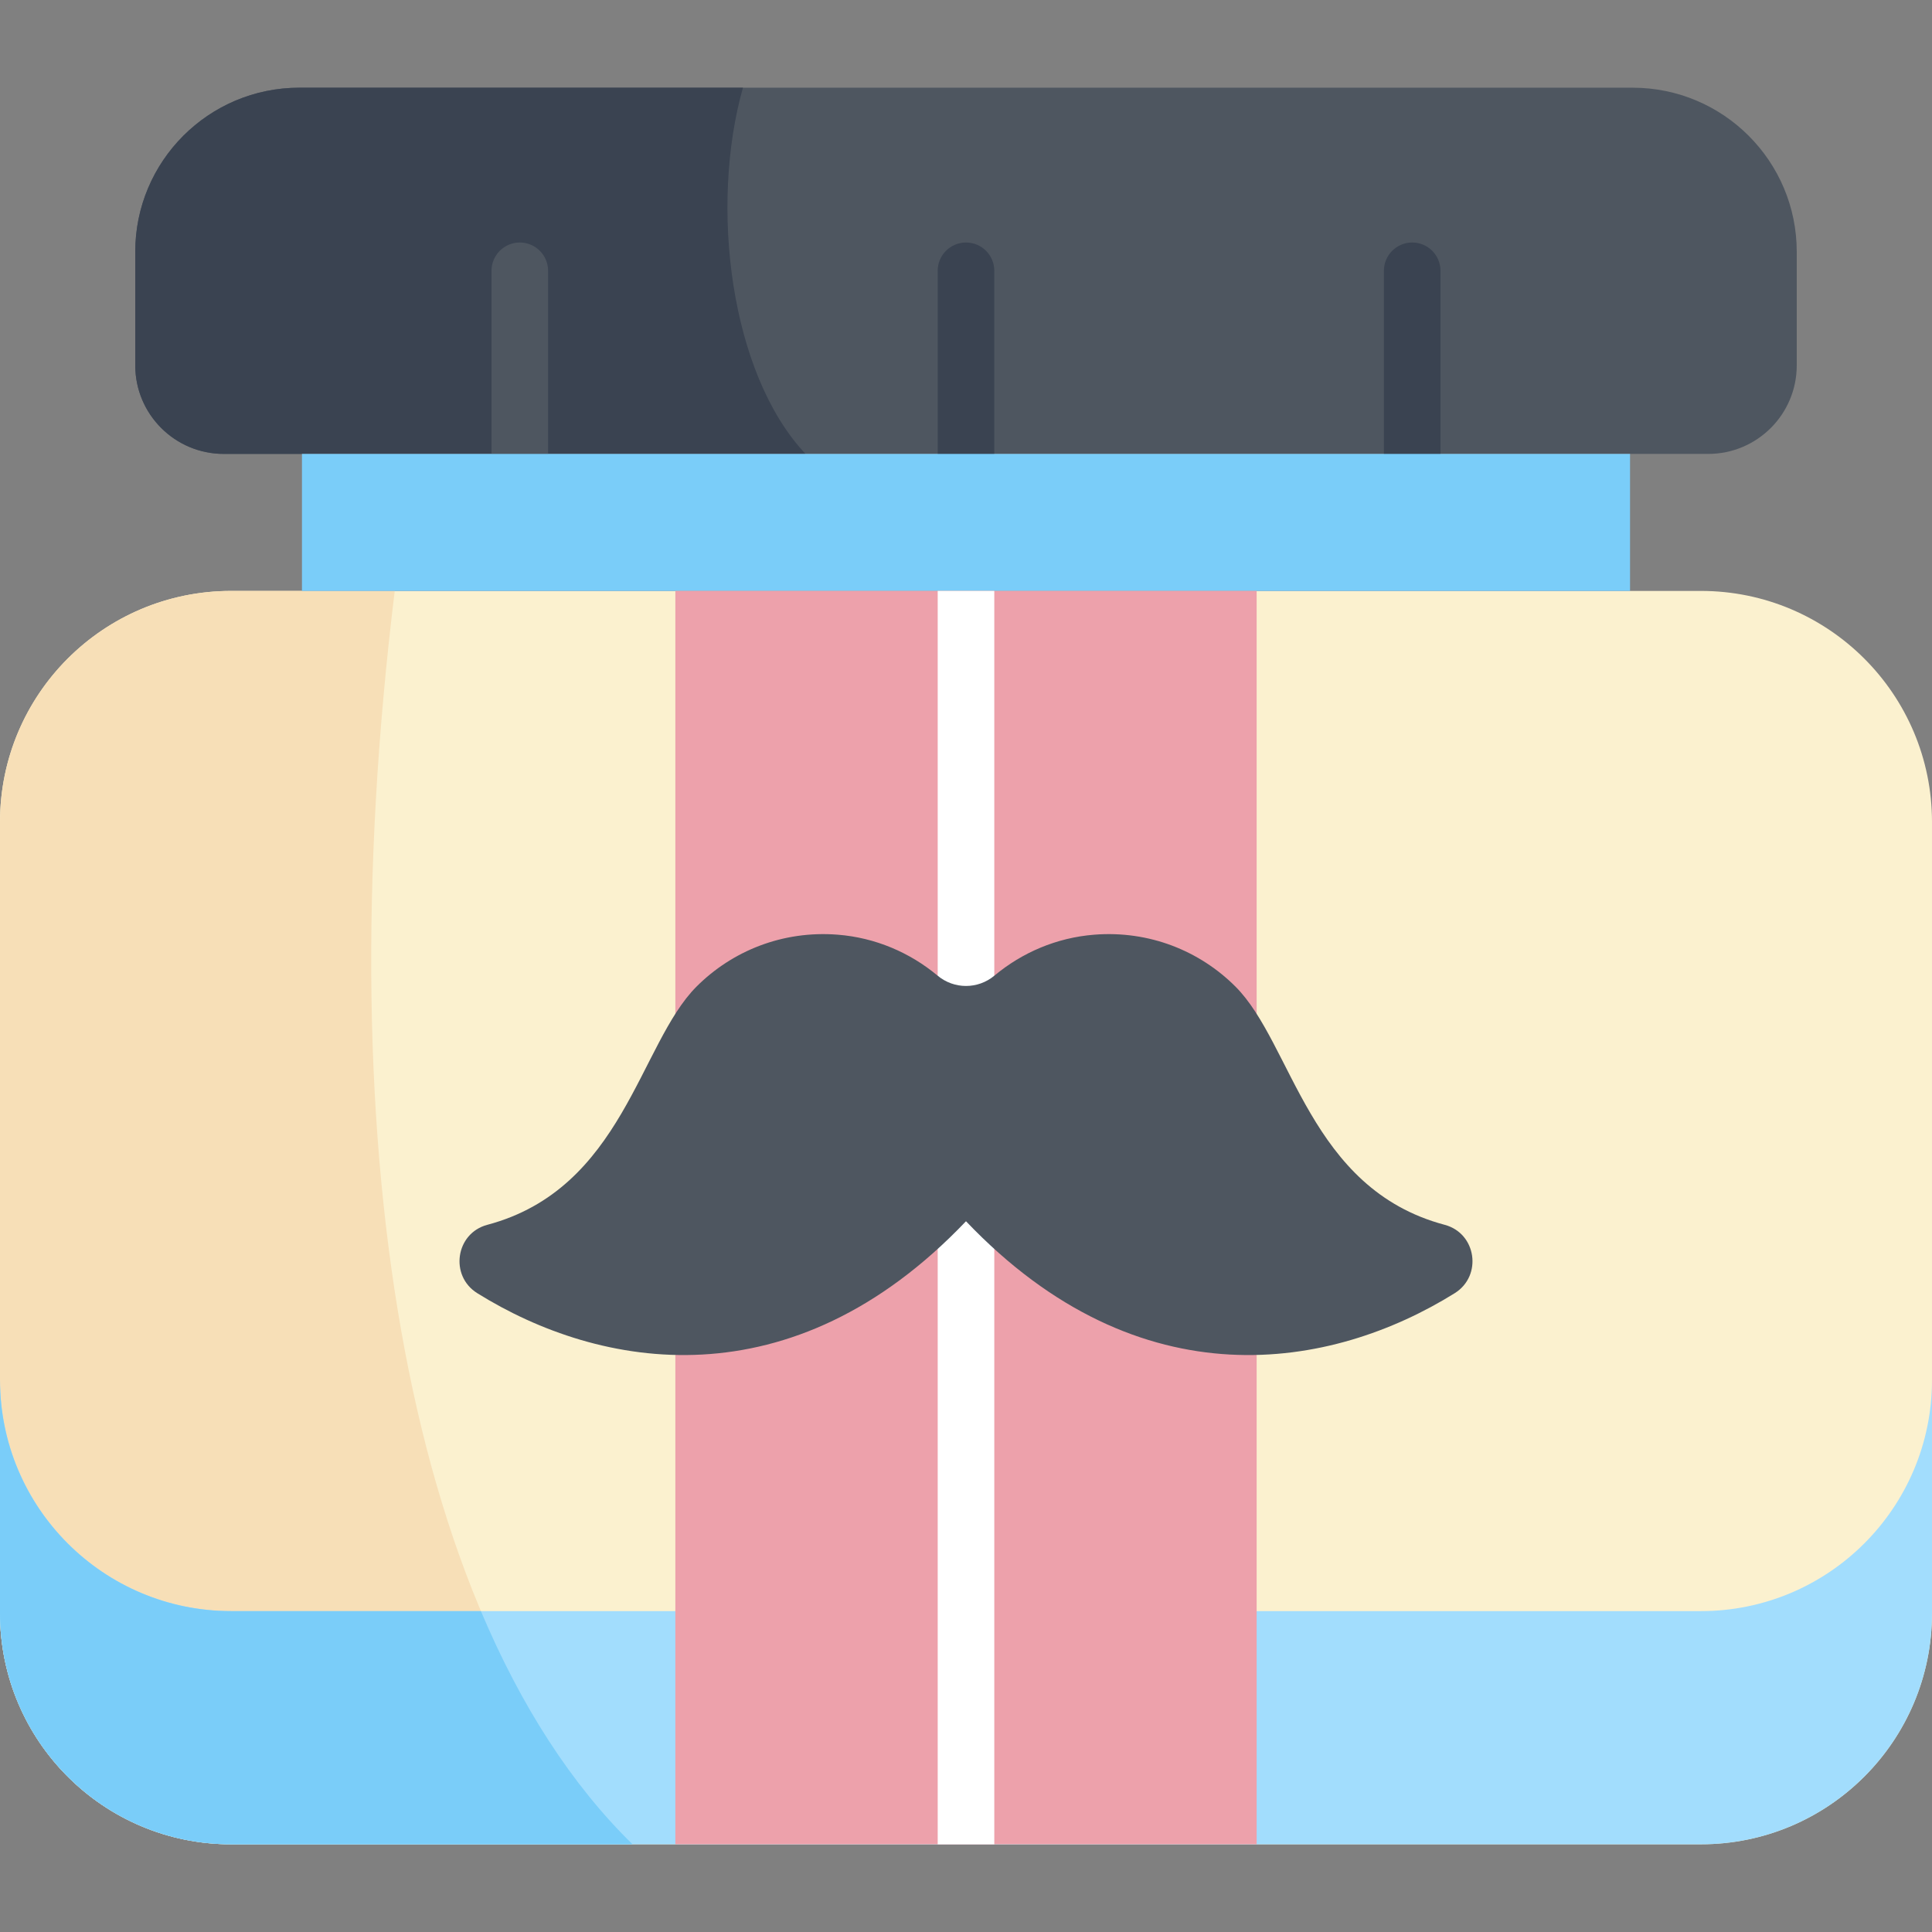 <?xml version="1.0" encoding="iso-8859-1"?>
<!-- Generator: Adobe Illustrator 23.1.0, SVG Export Plug-In . SVG Version: 6.00 Build 0)  -->
<svg version="1.1" id="Capa_1" xmlns="http://www.w3.org/2000/svg" xmlns:xlink="http://www.w3.org/1999/xlink" x="0px" y="0px"
	 viewBox="0 0 512 512" style="enable-background:new 0 0 512 512;" xml:space="preserve">
<rect x="0" y="0" width="512" height="512" fill="#808080" stroke="none"/>
<g>
	<path style="fill:#FBF1CF;" d="M450.753,488.759H61.247C27.421,488.759,0,461.338,0,427.512V217.847
		C0,184.021,27.421,156.6,61.247,156.6h389.505c33.826,0,61.247,27.421,61.247,61.247v209.665
		C512,461.338,484.579,488.759,450.753,488.759z"/>
	<path style="fill:#F7DFB7;" d="M61.248,156.6C27.421,156.6,0,184.021,0,217.847v209.665c0,33.826,27.421,61.247,61.248,61.247
		h106.381c-58.339-57.063-81.521-180.953-63.02-332.16H61.248z"/>
	<path style="fill:#A2DDFD;" d="M450.753,426.962H61.248C27.421,426.962,0,399.54,0,365.714v61.798
		c0,33.826,27.421,61.247,61.248,61.247h389.505c33.826,0,61.247-27.421,61.247-61.247v-61.798
		C512,399.54,484.578,426.962,450.753,426.962z"/>
	<path style="fill:#7ACDF9;" d="M0,365.714v61.798c0,33.826,27.421,61.247,61.248,61.247h106.381
		c-16.126-15.773-29.569-36.646-40.184-61.798H61.248C27.421,426.962,0,399.54,0,365.714z"/>
	<path style="fill:#4E5660;" d="M452.69,120.291H59.31c-12.961,0-23.468-10.507-23.468-23.467V66.736
		c0-24.022,19.473-43.495,43.495-43.495h353.325c24.022,0,43.495,19.474,43.495,43.495v30.088
		C476.158,109.784,465.651,120.291,452.69,120.291z"/>
	<path style="fill:#3A4351;" d="M196.889,23.241H79.337c-24.022,0-43.495,19.473-43.495,43.495v30.088
		c0,12.961,10.507,23.467,23.467,23.467h154.165C193.529,99.111,188,54.656,196.889,23.241z"/>
	<g>
		<path style="fill:#3A4351;" d="M256,127.791c-4.143,0-7.5-3.358-7.5-7.5V71.766c0-4.142,3.357-7.5,7.5-7.5
			c4.143,0,7.5,3.358,7.5,7.5v48.525C263.5,124.433,260.143,127.791,256,127.791z"/>
		<path style="fill:#4E5660;" d="M137.752,127.791c-4.143,0-7.5-3.358-7.5-7.5V71.766c0-4.142,3.357-7.5,7.5-7.5
			c4.143,0,7.5,3.358,7.5,7.5v48.525C145.252,124.433,141.895,127.791,137.752,127.791z"/>
		<path style="fill:#3A4351;" d="M374.248,127.791c-4.142,0-7.5-3.358-7.5-7.5V71.766c0-4.142,3.358-7.5,7.5-7.5
			c4.143,0,7.5,3.358,7.5,7.5v48.525C381.748,124.433,378.391,127.791,374.248,127.791z"/>
	</g>
	<rect x="80.022" y="120.291" style="fill:#7ACDF9;" width="351.956" height="36.309"/>
	<rect x="178.976" y="156.6" style="fill:#EDA1AB;" width="154.049" height="332.16"/>
	<rect x="248.5" y="156.6" style="fill:#FFFFFF;" width="15" height="332.16"/>
	<path style="fill:#4E5660;" d="M248.466,258.551c4.376,3.651,10.692,3.651,15.068,0c7.319-6.105,16.475-10.062,26.457-10.849
		c14.624-1.153,27.992,4.326,37.416,13.75c15.199,15.199,19.506,53.579,55.449,63.137c8.42,2.239,10.054,13.511,2.659,18.118
		c-32.466,20.228-83.24,29.493-129.515-19.064c-46.275,48.557-97.048,39.291-129.515,19.064c-7.395-4.607-5.761-15.88,2.659-18.118
		c35.942-9.557,40.25-47.937,55.449-63.137c9.424-9.424,22.792-14.904,37.416-13.75C231.99,248.489,241.147,252.446,248.466,258.551
		z"/>
</g>
<g>
</g>
<g>
</g>
<g>
</g>
<g>
</g>
<g>
</g>
<g>
</g>
<g>
</g>
<g>
</g>
<g>
</g>
<g>
</g>
<g>
</g>
<g>
</g>
<g>
</g>
<g>
</g>
<g>
</g>
</svg>
